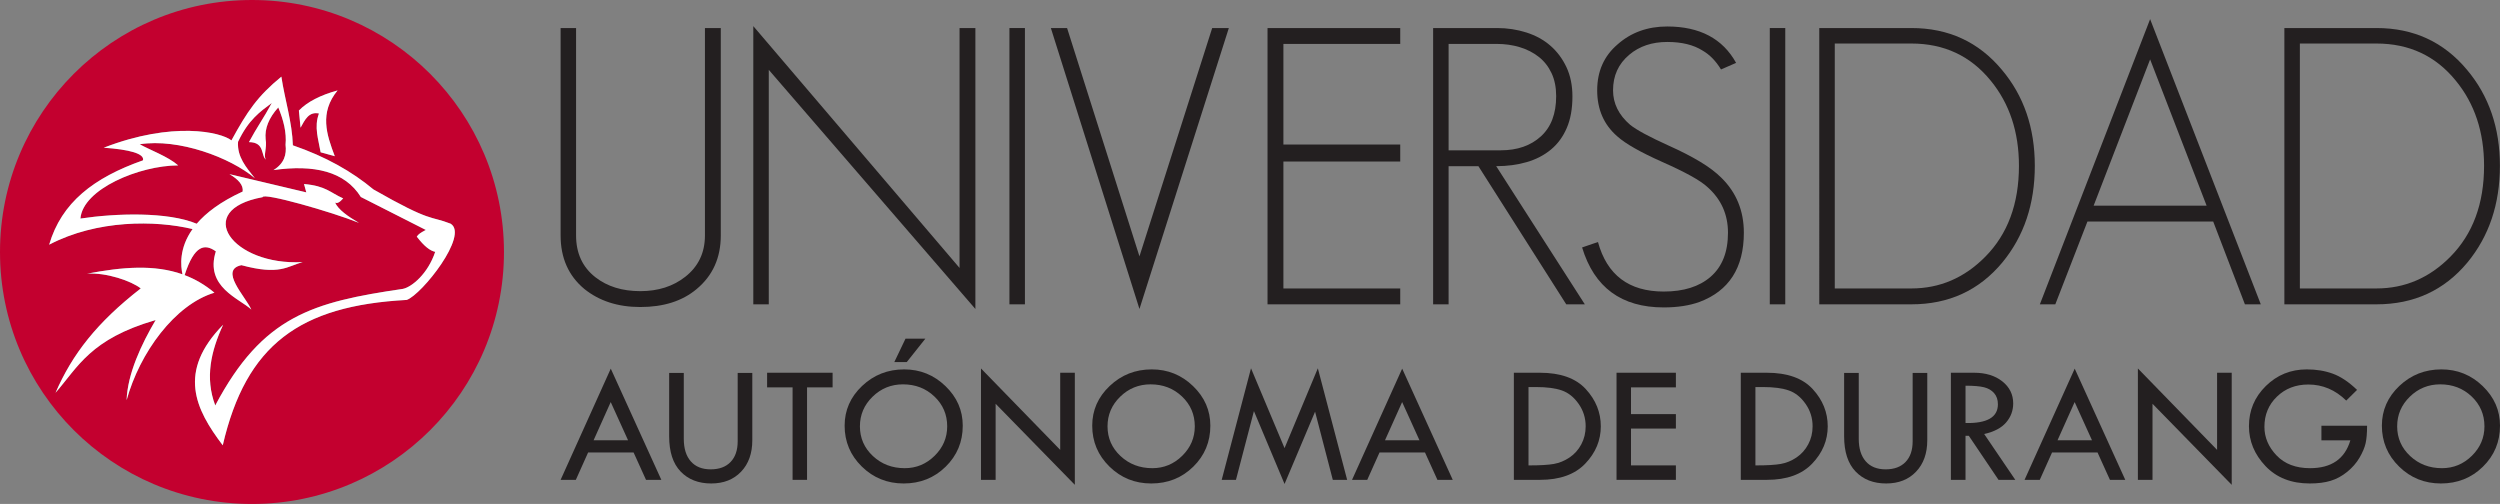 <!-- Generator: Adobe Illustrator 19.2.1, SVG Export Plug-In  -->
<svg version="1.1"
	 xmlns="http://www.w3.org/2000/svg" xmlns:xlink="http://www.w3.org/1999/xlink" xmlns:a="http://ns.adobe.com/AdobeSVGViewerExtensions/3.0/"
	 x="0px" y="0px" width="1051.691px" height="212.004px" viewBox="0 0 1051.691 212.004"
	 style="enable-background:new 0 0 1051.691 212.004;" xml:space="preserve">
<rect x="0" y="0" width="1051.691" height="212.004" fill="#808080" stroke="none"/>
<style type="text/css">
	.st0{fill:#C3002F;}
	.st1{fill:#FFFFFF;}
	.st2{fill:#231F20;}
</style>
<defs>
</defs>
<g>
	<g>
		<path class="st0" d="M106.015,0C47.432,0,0,47.482,0,106.022c0,58.549,47.432,105.982,106.015,105.982
			c58.521,0,105.992-47.433,105.992-105.982C212.007,47.482,164.536,0,106.015,0z M142.011,38.035
			c-7.726,9.425-4.625,18.56-1.173,27.683c-1.987-0.55-3.971-1.098-5.96-1.651c-0.899-5.37-2.852-10.646-0.697-16.321
			c-4.254-0.909-5.928,2.664-7.748,5.976c-0.234-2.409-0.464-4.82-0.7-7.232C129.294,42.86,134.723,40.043,142.011,38.035z
			 M151.013,93.755c-11.749-4.737-40.443-12.873-40.53-10.813c-29.736,5.439-12.706,28.966,16.814,27.305
			c-6.454,1.778-9.564,5.671-25.735,1.307c-9.509,1.969,1.695,13.137,4.164,18.68c-4.867-4.635-19.698-9.443-14.931-24.492
			c-4.531-3.249-8.987-2.89-13.133,9.991c4.381,1.66,8.557,4.059,12.538,7.397c-16.652,4.992-31.452,25.278-36.942,45.22
			c0.375-11.114,6.219-23.539,12.217-33.717c-27.483,7.969-32.566,19.654-42.124,30.602c7.08-16.267,17.387-29.531,35.857-43.906
			c-3.93-3.106-14.423-6.761-22.574-6.206c14.825-2.808,28.202-3.941,40.116,0.273c-0.712-3.431-1.564-10.854,4.253-19.036
			c-15.571-3.719-40.189-3.991-60.33,6.577c5.201-17.742,18.718-28.17,39.465-35.484c0.785-2.804-5.773-4.59-16.516-5.31
			c29.087-11.269,49.328-6.583,53.733-3.09c6.587-12.075,10.94-18.571,21.005-26.803c1.447,9.645,4.546,19.126,4.839,28.882
			c13.801,4.747,24.906,11.045,33.889,18.55c24.764,14.163,23.639,10.952,32.474,14.423c7.764,4.73-12.034,29.75-18.464,32.068
			c-44.955,2.419-67.582,18.76-77.393,61.157c-11.546-15.193-19.23-30.957,0.165-50.725c-5.124,11.067-7.715,22.299-3.321,33.956
			c19.984-37.774,41.124-43.483,78.921-49.035c3.83-0.781,10.584-6.466,13.603-15.577c-2.15-0.489-4.514-2.206-7.753-6.416
			c0.855-1.149,1.405-1.503,3.801-2.804c-9.108-4.62-18.219-9.238-27.323-13.861c-6.755-10.79-19.65-13.743-36.753-11.323
			c4.509-2.782,5.574-6.496,5.075-10.643c0.492-5.122-0.865-10.383-3.055-15.711c-3.996,4.427-5.771,8.878-5.325,13.331
			c0.681,3.769-1.135,7.302,0.204,8.675c-2.323-1.579-0.333-7.375-7.225-7.413c3.303-6.194,6.314-10.265,9.618-16.464
			c-4.913,3.653-9.842,7.076-14.201,16.344c-0.436,6.359,3.459,10.777,7.09,15.315C96.86,66.228,75.131,58.142,58.778,60.683
			c4.151,2.356,11.897,5.137,16.176,8.893c-16.254,0.051-40.126,9.918-41.124,22.365c14.855-2.238,36.636-2.945,48.917,2.18
			c3.881-4.552,9.948-9.236,19.326-13.543c0.388-2.649-1.724-5.061-5.545-7.319c10.775,2.557,21.548,5.112,32.318,7.667
			c-0.32-1.173-0.636-2.342-0.96-3.516c9.33,0.827,10.986,3.627,16.481,6.05c-1.489,1.708-2.63,2.282-3.423,1.723
			C142.307,88.196,146.297,91.004,151.013,93.755"/>
		<path class="st1" d="M134.181,47.746c-2.155,5.675-0.201,10.95,0.697,16.321c1.989,0.553,3.973,1.102,5.96,1.651
			c-3.452-9.122-6.554-18.258,1.173-27.683c-7.289,2.008-12.717,4.824-16.278,8.454c0.236,2.411,0.467,4.823,0.7,7.232
			C128.254,50.41,129.927,46.837,134.181,47.746z"/>
		<path class="st1" d="M189.567,94.105c-8.835-3.471-7.71-0.26-32.474-14.423c-8.982-7.505-20.088-13.803-33.889-18.55
			c-0.293-9.756-3.392-19.237-4.839-28.882C108.3,40.483,103.946,46.979,97.36,59.054c-4.405-3.493-24.646-8.179-53.733,3.09
			c10.743,0.721,17.301,2.506,16.516,5.31c-20.747,7.314-34.264,17.742-39.465,35.484c20.142-10.568,44.759-10.296,60.33-6.577
			c-5.817,8.182-4.965,15.605-4.253,19.036c-11.913-4.213-25.29-3.081-40.116-0.273c8.151-0.555,18.643,3.1,22.574,6.206
			c-18.47,14.375-28.777,27.639-35.857,43.906c9.559-10.948,14.642-22.633,42.124-30.602c-5.997,10.177-11.842,22.603-12.217,33.717
			c5.49-19.942,20.29-40.228,36.942-45.22c-3.981-3.338-8.157-5.736-12.538-7.397c4.146-12.881,8.602-13.24,13.133-9.991
			c-4.768,15.049,10.064,19.857,14.931,24.492c-2.469-5.542-13.673-16.71-4.164-18.68c16.171,4.363,19.281,0.471,25.735-1.307
			c-29.52,1.662-46.549-21.866-16.814-27.305c0.087-2.06,28.782,6.076,40.53,10.813c-4.716-2.751-8.707-5.559-10.068-8.572
			c0.792,0.559,1.933-0.015,3.423-1.723c-5.496-2.423-7.151-5.223-16.481-6.05c0.324,1.174,0.64,2.343,0.96,3.516
			c-10.77-2.555-21.542-5.109-32.318-7.667c3.821,2.258,5.933,4.67,5.545,7.319c-9.378,4.307-15.445,8.991-19.326,13.543
			c-12.281-5.125-34.063-4.417-48.917-2.18c0.998-12.447,24.87-22.314,41.124-22.365c-4.279-3.757-12.026-6.537-16.176-8.893
			c16.353-2.541,38.082,5.545,48.449,14.297c-3.631-4.539-7.526-8.956-7.09-15.315c4.359-9.269,9.287-12.691,14.201-16.344
			c-3.304,6.199-6.315,10.269-9.618,16.464c6.892,0.038,4.902,5.834,7.225,7.413c-1.339-1.373,0.477-4.906-0.204-8.675
			c-0.446-4.454,1.329-8.905,5.325-13.331c2.19,5.328,3.547,10.589,3.055,15.711c0.499,4.146-0.566,7.861-5.075,10.643
			c17.103-2.42,29.998,0.533,36.753,11.323c9.104,4.623,18.214,9.241,27.323,13.861c-2.396,1.301-2.946,1.655-3.801,2.804
			c3.239,4.21,5.602,5.928,7.753,6.416c-3.018,9.111-9.773,14.796-13.603,15.577c-37.797,5.553-58.937,11.261-78.921,49.035
			c-4.394-11.657-1.803-22.889,3.321-33.956c-19.395,19.768-11.711,35.532-0.165,50.725c9.811-42.397,32.439-58.739,77.393-61.157
			C177.532,123.856,197.331,98.835,189.567,94.105z"/>
	</g>
	<g>
		<path class="st2" d="M256.936,155.076l21.275,46.787h-6.448l-5.23-11.527h-19.122l-5.172,11.527h-6.403L256.936,155.076z
			 M256.917,169.137l-7.204,16.07h14.493L256.917,169.137z"/>
		<path class="st2" d="M281.498,156.875h6.154v27.699c0,4.1,0.985,7.273,2.957,9.509c1.967,2.244,4.756,3.361,8.362,3.361
			c3.585,0,6.374-1.028,8.365-3.094c1.99-2.063,2.989-4.971,2.989-8.719v-28.756h6.151v28.332c0,5.518-1.571,9.928-4.718,13.228
			c-3.15,3.303-7.343,4.95-12.576,4.95c-5.353,0-9.636-1.669-12.857-5.019c-3.22-3.35-4.827-8.286-4.827-14.821V156.875z"/>
		<path class="st2" d="M322.702,156.803h27.553v6.158h-10.749v38.902h-6.085v-38.902h-10.719V156.803z"/>
		<path class="st2" d="M355.314,179.068c0-6.498,2.451-12.073,7.356-16.713c4.906-4.644,10.802-6.962,17.683-6.962
			c6.721,0,12.51,2.339,17.368,7.016c4.857,4.679,7.287,10.231,7.287,16.659c0,6.814-2.401,12.568-7.2,17.27
			c-4.797,4.701-10.689,7.047-17.667,7.047c-6.882,0-12.745-2.368-17.58-7.103C357.731,191.547,355.314,185.812,355.314,179.068z
			 M398.463,179.354c0-4.968-1.792-9.156-5.378-12.558c-3.58-3.408-7.993-5.11-13.224-5.11c-4.978,0-9.242,1.734-12.789,5.198
			c-3.548,3.462-5.322,7.617-5.322,12.471c0,4.924,1.82,9.089,5.462,12.492c3.643,3.404,8.108,5.105,13.388,5.105
			c4.86,0,9.053-1.737,12.577-5.213C396.7,188.262,398.463,184.137,398.463,179.354z M376.216,152.316l4.703-9.834h8.349
			l-7.817,9.834H376.216z"/>
		<path class="st2" d="M412.681,155.003l33.32,34.248v-32.448h6.154v47.151l-33.319-34.092v32.001h-6.155V155.003z"/>
		<path class="st2" d="M459.474,179.068c0-6.498,2.454-12.073,7.36-16.713c4.9-4.644,10.796-6.962,17.68-6.962
			c6.721,0,12.51,2.339,17.367,7.016c4.855,4.679,7.284,10.231,7.284,16.659c0,6.814-2.397,12.568-7.197,17.27
			c-4.797,4.701-10.688,7.047-17.666,7.047c-6.883,0-12.742-2.368-17.577-7.103C461.89,191.547,459.474,185.812,459.474,179.068z
			 M502.623,179.354c0-4.968-1.792-9.156-5.375-12.558c-3.585-3.408-7.993-5.11-13.227-5.11c-4.975,0-9.238,1.734-12.786,5.198
			c-3.548,3.462-5.325,7.617-5.325,12.471c0,4.924,1.822,9.089,5.467,12.492c3.643,3.404,8.107,5.105,13.384,5.105
			c4.859,0,9.051-1.737,12.574-5.213C500.863,188.262,502.623,184.137,502.623,179.354z"/>
		<path class="st2" d="M554.388,154.933l12.326,46.93h-6.033l-7.459-28.678l-12.84,30.414l-12.884-30.66l-7.559,28.924h-5.997
			l12.325-46.93l14.109,33.58L554.388,154.933z"/>
		<path class="st2" d="M589.861,155.076l21.276,46.787h-6.449l-5.231-11.527h-19.122l-5.167,11.527h-6.402L589.861,155.076z
			 M589.848,169.137l-7.21,16.07h14.493L589.848,169.137z"/>
		<path class="st2" d="M636.848,156.803h10.93c8.651,0,15.094,2.29,19.31,6.865c4.221,4.572,6.334,9.795,6.334,15.666
			c0,5.92-2.184,11.155-6.545,15.705c-4.362,4.553-10.705,6.823-19.03,6.823h-11V156.803z M643.002,162.818v32.964h0.354
			c4.574,0,8.015-0.207,10.329-0.617c2.311-0.416,4.502-1.317,6.576-2.709c2.078-1.389,3.728-3.236,4.954-5.533
			c1.226-2.298,1.837-4.828,1.837-7.588c0-3.466-0.978-6.603-2.937-9.405c-1.955-2.809-4.295-4.692-7.019-5.659
			c-2.725-0.967-6.381-1.451-10.98-1.451H643.002z"/>
		<path class="st2" d="M680.035,156.803h24.971v6.158h-18.884v11.247h18.884v6.082h-18.884v15.492h18.884v6.081h-24.971V156.803z"/>
		<path class="st2" d="M732.31,156.803h10.93c8.65,0,15.089,2.29,19.307,6.865c4.225,4.572,6.337,9.795,6.337,15.666
			c0,5.92-2.187,11.155-6.548,15.705c-4.362,4.553-10.701,6.823-19.024,6.823H732.31V156.803z M738.465,162.818v32.964h0.351
			c4.569,0,8.017-0.207,10.329-0.617c2.311-0.416,4.505-1.317,6.578-2.709c2.073-1.389,3.723-3.236,4.952-5.533
			c1.227-2.298,1.84-4.828,1.84-7.588c0-3.466-0.976-6.603-2.934-9.405c-1.956-2.809-4.298-4.692-7.026-5.659
			c-2.724-0.967-6.381-1.451-10.978-1.451H738.465z"/>
		<path class="st2" d="M775.78,156.875h6.152v27.699c0,4.1,0.985,7.273,2.953,9.509c1.971,2.244,4.756,3.361,8.361,3.361
			c3.586,0,6.375-1.028,8.367-3.094c1.994-2.063,2.992-4.971,2.992-8.719v-28.756h6.151v28.332c0,5.518-1.57,9.928-4.723,13.228
			c-3.145,3.303-7.334,4.95-12.571,4.95c-5.354,0-9.636-1.669-12.853-5.019c-3.223-3.35-4.829-8.286-4.829-14.821V156.875z"/>
		<path class="st2" d="M820.696,156.803h9.763c4.857,0,8.812,1.212,11.864,3.628c3.055,2.415,4.584,5.51,4.584,9.28
			c0,3.017-0.989,5.685-2.965,7.992c-1.975,2.314-5.057,3.938-9.244,4.88l13.089,19.279h-7.058l-12.498-18.528h-1.383v18.528h-6.152
			V156.803z M826.849,162.254v15.705c9.079,0.189,13.622-2.441,13.622-7.891c0-1.908-0.532-3.469-1.592-4.683
			c-1.061-1.218-2.479-2.04-4.247-2.477C832.864,162.473,830.27,162.254,826.849,162.254z"/>
		<path class="st2" d="M872.782,155.076l21.271,46.787h-6.451l-5.226-11.527h-19.123l-5.17,11.527h-6.401L872.782,155.076z
			 M872.759,169.137l-7.204,16.07h14.493L872.759,169.137z"/>
		<path class="st2" d="M899.358,155.003l33.316,34.248v-32.448h6.156v47.151l-33.321-34.092v32.001h-6.151V155.003z"/>
		<path class="st2" d="M991.563,164.019l-4.56,4.496c-4.599-4.507-9.92-6.758-15.955-6.758c-5.281,0-9.678,1.697-13.188,5.089
			c-3.516,3.394-5.273,7.633-5.273,12.719c0,4.452,1.701,8.463,5.109,12.033c3.411,3.567,8.106,5.353,14.093,5.353
			c8.987,0,14.636-3.905,16.947-11.708h-12.17v-6.155h19.208c0,3.089-0.204,5.545-0.618,7.382c-0.414,1.835-1.269,3.859-2.565,6.075
			c-1.299,2.212-3.026,4.196-5.185,5.952c-2.156,1.751-4.464,3.008-6.93,3.758c-2.463,0.754-5.407,1.129-8.826,1.129
			c-7.779,0-13.988-2.441-18.621-7.328c-4.634-4.892-6.95-10.481-6.95-16.773c0-6.62,2.369-12.261,7.114-16.91
			c4.738-4.655,10.481-6.981,17.221-6.981c4.015,0,7.671,0.607,10.983,1.821C984.71,158.427,988.097,160.697,991.563,164.019z"/>
		<path class="st2" d="M1002.001,179.068c0-6.498,2.451-12.073,7.35-16.713c4.911-4.644,10.805-6.962,17.688-6.962
			c6.72,0,12.509,2.339,17.364,7.016c4.864,4.679,7.289,10.231,7.289,16.659c0,6.814-2.399,12.568-7.198,17.27
			c-4.8,4.701-10.688,7.047-17.667,7.047c-6.883,0-12.742-2.368-17.58-7.103C1004.414,191.547,1002.001,185.812,1002.001,179.068z
			 M1045.149,179.354c0-4.968-1.797-9.156-5.377-12.558c-3.586-3.408-7.992-5.11-13.226-5.11c-4.975,0-9.241,1.734-12.792,5.198
			c-3.548,3.462-5.322,7.617-5.322,12.471c0,4.924,1.823,9.089,5.468,12.492c3.639,3.404,8.106,5.105,13.387,5.105
			c4.855,0,9.048-1.737,12.576-5.213C1043.384,188.262,1045.149,184.137,1045.149,179.354z"/>
	</g>
	<g>
		<path class="st2" d="M292.975,121.671c-5.971,4.986-13.847,7.487-23.61,7.487c-9.449,0-17.308-2.55-23.605-7.647
			c-6.621-5.544-9.925-13.024-9.925-22.475V11.795h6.504v87.241c0,7.494,2.711,13.359,8.141,17.596
			c4.992,3.899,11.295,5.846,18.886,5.846c7.49,0,13.777-2.012,18.878-6.018c5.541-4.342,8.309-10.141,8.309-17.424V11.795h6.669
			v87.241C303.221,108.487,299.803,116.031,292.975,121.671z"/>
		<path class="st2" d="M323.407,29.379v98.643h-6.511V10.986l86.764,101.734V11.795h6.664V129.98L323.407,29.379z"/>
		<path class="st2" d="M424.644,128.022V11.795h6.52v116.227H424.644z"/>
		<path class="st2" d="M479.342,129.98L442.07,11.795h6.825l30.447,96.046l30.598-96.046h7.004L479.342,129.98z"/>
		<path class="st2" d="M533.219,128.022V11.795h55.83v6.676h-49.152v42.323h49.152v7.154h-49.152v53.396h49.152v6.678H533.219z"/>
		<path class="st2" d="M658.88,128.022l-36.95-58.117h-12.538v58.117h-6.51V11.795h26.869c4.33,0,8.46,0.624,12.366,1.873
			c3.91,1.25,7.268,3.093,10.082,5.535c2.823,2.452,5.073,5.452,6.764,9.033c1.686,3.583,2.522,7.71,2.522,12.367
			c0,5.106-0.783,9.515-2.36,13.188c-1.576,3.695-3.793,6.727-6.672,9.12c-2.874,2.381-6.275,4.146-10.179,5.281
			c-3.904,1.138-8.193,1.711-12.857,1.711l37.278,58.117H658.88z M652.698,30.765c-1.301-2.772-3.094-5.048-5.375-6.838
			c-2.282-1.799-4.94-3.153-7.98-4.08c-3.033-0.918-6.282-1.376-9.769-1.376h-20.181v44.758h21.978
			c6.933,0,12.554-1.95,16.839-5.853c4.295-3.911,6.434-9.549,6.434-16.929C654.644,36.759,653.998,33.535,652.698,30.765z"/>
		<path class="st2" d="M714.872,127.046c-4.228,1.516-9.228,2.28-14.977,2.28c-17.791,0-29.247-8.408-34.344-25.23l6.676-2.285
			c3.795,13.892,13.02,20.839,27.668,20.839c8.355,0,14.922-2.06,19.692-6.19c4.895-4.231,7.334-10.422,7.334-18.557
			c0-7.7-2.871-14.103-8.632-19.203c-1.52-1.408-3.85-2.988-6.988-4.72c-3.154-1.74-7.16-3.695-12.055-5.862
			c-9.218-4.12-15.517-7.7-18.874-10.742c-5.646-4.886-8.469-11.339-8.469-19.371c0-8.035,2.88-14.481,8.624-19.371
			c5.642-4.979,12.586-7.49,20.837-7.49c13.674,0,23.326,5.108,28.974,15.311l-6.346,2.765c-2.177-3.585-4.778-6.242-7.809-7.976
			c-3.808-2.39-8.735-3.59-14.818-3.59c-6.396,0-11.724,1.796-15.955,5.369c-4.552,3.805-6.838,8.799-6.838,14.983
			c0,5.538,2.393,10.361,7.168,14.486c2.706,2.181,8.138,5.105,16.283,8.788c5.098,2.28,9.487,4.539,13.18,6.764
			c3.694,2.216,6.669,4.474,8.956,6.759c6.288,6.18,9.439,13.886,9.439,23.102C733.597,112.671,727.357,122.377,714.872,127.046z"/>
		<path class="st2" d="M744.506,128.022V11.795h6.517v116.227H744.506z"/>
		<path class="st2" d="M842.315,110.439c-9.762,11.725-22.501,17.583-38.251,17.583h-38.739V11.795h38.739
			c15.634,0,28.333,5.857,38.096,17.584c9.232,10.961,13.836,24.413,13.836,40.37C855.996,85.81,851.453,99.375,842.315,110.439z
			 M837.451,33.933c-8.471-10.409-19.599-15.623-33.387-15.623h-32.22v103.035h32.22c11.944,0,22.315-4.448,31.098-13.349
			c9.443-9.534,14.161-22.298,14.161-38.246C849.323,55.532,845.358,43.595,837.451,33.933z"/>
		<path class="st2" d="M944.38,128.022l-13.34-34.834h-52.903l-13.516,34.834h-6.501L904.505,8.05l46.557,119.972H944.38z
			 M904.505,24.981l-23.757,61.525h47.516L904.505,24.981z"/>
		<path class="st2" d="M1037.977,110.439c-9.763,11.725-22.514,17.583-38.249,17.583h-38.746V11.795h38.746
			c15.631,0,28.317,5.857,38.092,17.584c9.214,10.961,13.833,24.413,13.833,40.37C1051.653,85.81,1047.095,99.375,1037.977,110.439z
			 M1033.093,33.933c-8.465-10.409-19.582-15.623-33.365-15.623H967.5v103.035h32.227c11.937,0,22.301-4.448,31.092-13.349
			c9.439-9.534,14.169-22.298,14.169-38.246C1044.989,55.532,1041.015,43.595,1033.093,33.933z"/>
	</g>
</g>
</svg>